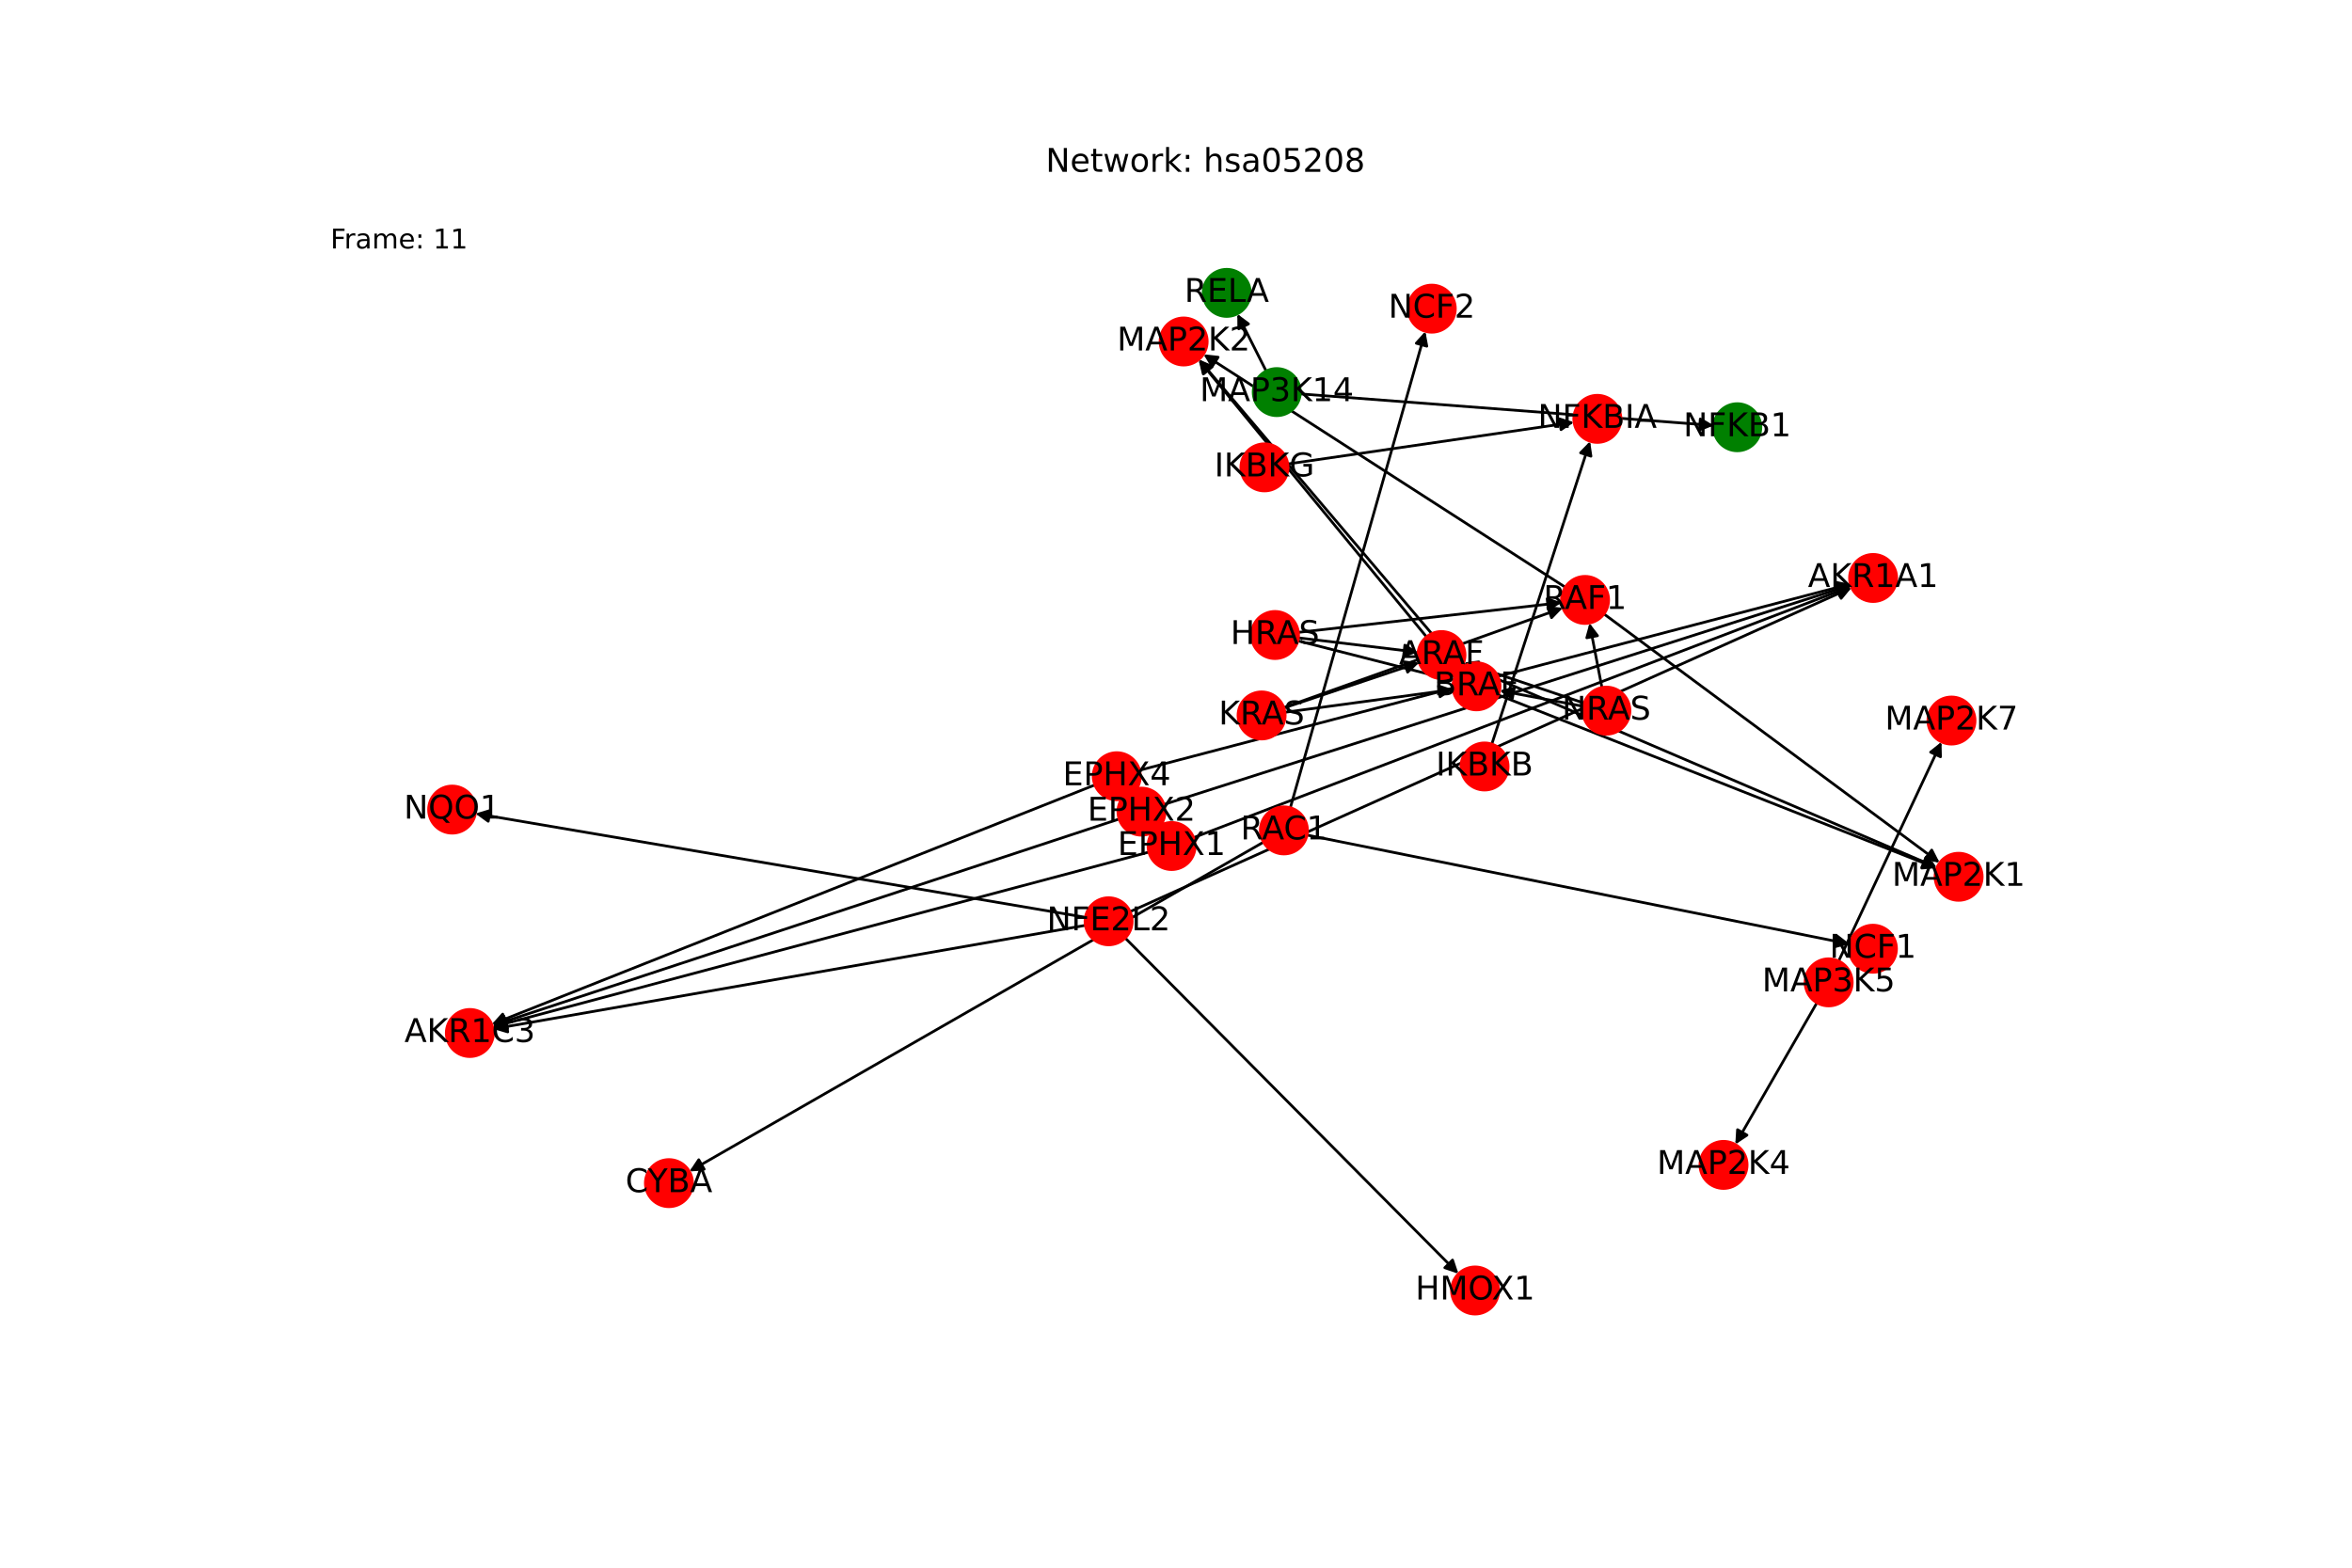 <?xml version="1.0" encoding="utf-8" standalone="no"?>
<!DOCTYPE svg PUBLIC "-//W3C//DTD SVG 1.1//EN"
  "http://www.w3.org/Graphics/SVG/1.1/DTD/svg11.dtd">
<!-- Created with matplotlib (https://matplotlib.org/) -->
<svg height="576pt" version="1.1" viewBox="0 0 864 576" width="864pt" xmlns="http://www.w3.org/2000/svg" xmlns:xlink="http://www.w3.org/1999/xlink">
 <defs>
  <style type="text/css">*{stroke-linecap:butt;stroke-linejoin:round;}</style>
 </defs>
 <g id="figure_1">
  <g id="patch_1">
   <path d="M 0 576 
L 864 576 
L 864 0 
L 0 0 
z
" style="fill:#ffffff;"/>
  </g>
  <g id="axes_1">
   <g id="patch_2">
    <path clip-path="url(#p6122de1329)" d="M 465.118 136.334 
Q 459.825 125.837 455.035 116.338 
" style="fill:none;stroke:#000000;stroke-linecap:round;"/>
    <path clip-path="url(#p6122de1329)" d="M 455.05 120.81 
L 455.035 116.338 
L 458.622 119.009 
L 455.05 120.81 
z
" style="stroke:#000000;stroke-linecap:round;"/>
   </g>
   <g id="patch_3">
    <path clip-path="url(#p6122de1329)" d="M 477.65 144.723 
Q 553.598 150.521 628.432 156.234 
" style="fill:none;stroke:#000000;stroke-linecap:round;"/>
    <path clip-path="url(#p6122de1329)" d="M 624.596 153.935 
L 628.432 156.234 
L 624.291 157.923 
L 624.596 153.935 
z
" style="stroke:#000000;stroke-linecap:round;"/>
   </g>
   <g id="patch_4">
    <path clip-path="url(#p6122de1329)" d="M 667.437 368.443 
Q 652.447 394.471 638.016 419.53 
" style="fill:none;stroke:#000000;stroke-linecap:round;"/>
    <path clip-path="url(#p6122de1329)" d="M 641.745 417.062 
L 638.016 419.53 
L 638.279 415.066 
L 641.745 417.062 
z
" style="stroke:#000000;stroke-linecap:round;"/>
   </g>
   <g id="patch_5">
    <path clip-path="url(#p6122de1329)" d="M 675.435 353.098 
Q 694.315 312.84 712.72 273.595 
" style="fill:none;stroke:#000000;stroke-linecap:round;"/>
    <path clip-path="url(#p6122de1329)" d="M 709.211 276.367 
L 712.72 273.595 
L 712.833 278.065 
L 709.211 276.367 
z
" style="stroke:#000000;stroke-linecap:round;"/>
   </g>
   <g id="patch_6">
    <path clip-path="url(#p6122de1329)" d="M 398.704 337.045 
Q 286.673 317.98 175.744 299.102 
" style="fill:none;stroke:#000000;stroke-linecap:round;"/>
    <path clip-path="url(#p6122de1329)" d="M 179.351 301.745 
L 175.744 299.102 
L 180.023 297.802 
L 179.351 301.745 
z
" style="stroke:#000000;stroke-linecap:round;"/>
   </g>
   <g id="patch_7">
    <path clip-path="url(#p6122de1329)" d="M 413.343 344.644 
Q 474.555 406.325 534.98 467.211 
" style="fill:none;stroke:#000000;stroke-linecap:round;"/>
    <path clip-path="url(#p6122de1329)" d="M 533.582 462.963 
L 534.98 467.211 
L 530.743 465.781 
L 533.582 462.963 
z
" style="stroke:#000000;stroke-linecap:round;"/>
   </g>
   <g id="patch_8">
    <path clip-path="url(#p6122de1329)" d="M 415.142 334.951 
Q 547.663 275.43 679.165 216.367 
" style="fill:none;stroke:#000000;stroke-linecap:round;"/>
    <path clip-path="url(#p6122de1329)" d="M 674.697 216.181 
L 679.165 216.367 
L 676.335 219.83 
L 674.697 216.181 
z
" style="stroke:#000000;stroke-linecap:round;"/>
   </g>
   <g id="patch_9">
    <path clip-path="url(#p6122de1329)" d="M 398.712 339.991 
Q 289.922 359.022 182.233 377.861 
" style="fill:none;stroke:#000000;stroke-linecap:round;"/>
    <path clip-path="url(#p6122de1329)" d="M 186.518 379.142 
L 182.233 377.861 
L 185.829 375.202 
L 186.518 379.142 
z
" style="stroke:#000000;stroke-linecap:round;"/>
   </g>
   <g id="patch_10">
    <path clip-path="url(#p6122de1329)" d="M 464.13 309.416 
Q 358.689 369.907 254.218 429.842 
" style="fill:none;stroke:#000000;stroke-linecap:round;"/>
    <path clip-path="url(#p6122de1329)" d="M 258.683 429.586 
L 254.218 429.842 
L 256.693 426.116 
L 258.683 429.586 
z
" style="stroke:#000000;stroke-linecap:round;"/>
   </g>
   <g id="patch_11">
    <path clip-path="url(#p6122de1329)" d="M 480.129 306.812 
Q 579.822 326.844 678.419 346.656 
" style="fill:none;stroke:#000000;stroke-linecap:round;"/>
    <path clip-path="url(#p6122de1329)" d="M 674.891 343.907 
L 678.419 346.656 
L 674.104 347.828 
L 674.891 343.907 
z
" style="stroke:#000000;stroke-linecap:round;"/>
   </g>
   <g id="patch_12">
    <path clip-path="url(#p6122de1329)" d="M 474.002 296.773 
Q 498.8 209.254 523.293 122.81 
" style="fill:none;stroke:#000000;stroke-linecap:round;"/>
    <path clip-path="url(#p6122de1329)" d="M 520.279 126.113 
L 523.293 122.81 
L 524.127 127.204 
L 520.279 126.113 
z
" style="stroke:#000000;stroke-linecap:round;"/>
   </g>
   <g id="patch_13">
    <path clip-path="url(#p6122de1329)" d="M 476.751 235.451 
Q 505.367 242.74 532.899 249.754 
" style="fill:none;stroke:#000000;stroke-linecap:round;"/>
    <path clip-path="url(#p6122de1329)" d="M 529.517 246.829 
L 532.899 249.754 
L 528.53 250.705 
L 529.517 246.829 
z
" style="stroke:#000000;stroke-linecap:round;"/>
   </g>
   <g id="patch_14">
    <path clip-path="url(#p6122de1329)" d="M 476.965 232.34 
Q 525.312 226.871 572.549 221.526 
" style="fill:none;stroke:#000000;stroke-linecap:round;"/>
    <path clip-path="url(#p6122de1329)" d="M 568.349 219.989 
L 572.549 221.526 
L 568.799 223.963 
L 568.349 219.989 
z
" style="stroke:#000000;stroke-linecap:round;"/>
   </g>
   <g id="patch_15">
    <path clip-path="url(#p6122de1329)" d="M 476.958 234.349 
Q 498.937 236.996 519.806 239.51 
" style="fill:none;stroke:#000000;stroke-linecap:round;"/>
    <path clip-path="url(#p6122de1329)" d="M 516.074 237.046 
L 519.806 239.51 
L 515.596 241.017 
L 516.074 237.046 
z
" style="stroke:#000000;stroke-linecap:round;"/>
   </g>
   <g id="patch_16">
    <path clip-path="url(#p6122de1329)" d="M 472.027 261.706 
Q 502.909 257.519 532.683 253.482 
" style="fill:none;stroke:#000000;stroke-linecap:round;"/>
    <path clip-path="url(#p6122de1329)" d="M 528.451 252.037 
L 532.683 253.482 
L 528.988 256.001 
L 528.451 252.037 
z
" style="stroke:#000000;stroke-linecap:round;"/>
   </g>
   <g id="patch_17">
    <path clip-path="url(#p6122de1329)" d="M 471.602 259.956 
Q 522.854 241.649 573.053 223.717 
" style="fill:none;stroke:#000000;stroke-linecap:round;"/>
    <path clip-path="url(#p6122de1329)" d="M 568.614 223.179 
L 573.053 223.717 
L 569.959 226.946 
L 568.614 223.179 
z
" style="stroke:#000000;stroke-linecap:round;"/>
   </g>
   <g id="patch_18">
    <path clip-path="url(#p6122de1329)" d="M 471.654 260.113 
Q 496.479 251.775 520.245 243.793 
" style="fill:none;stroke:#000000;stroke-linecap:round;"/>
    <path clip-path="url(#p6122de1329)" d="M 515.817 243.171 
L 520.245 243.793 
L 517.09 246.963 
L 515.817 243.171 
z
" style="stroke:#000000;stroke-linecap:round;"/>
   </g>
   <g id="patch_19">
    <path clip-path="url(#p6122de1329)" d="M 581.584 259.51 
Q 566.236 256.636 551.988 253.968 
" style="fill:none;stroke:#000000;stroke-linecap:round;"/>
    <path clip-path="url(#p6122de1329)" d="M 555.551 256.67 
L 551.988 253.968 
L 556.288 252.738 
L 555.551 256.67 
z
" style="stroke:#000000;stroke-linecap:round;"/>
   </g>
   <g id="patch_20">
    <path clip-path="url(#p6122de1329)" d="M 588.46 252.601 
Q 586.18 240.766 584.111 230.028 
" style="fill:none;stroke:#000000;stroke-linecap:round;"/>
    <path clip-path="url(#p6122de1329)" d="M 582.904 234.334 
L 584.111 230.028 
L 586.832 233.578 
L 582.904 234.334 
z
" style="stroke:#000000;stroke-linecap:round;"/>
   </g>
   <g id="patch_21">
    <path clip-path="url(#p6122de1329)" d="M 581.893 258.338 
Q 559.808 250.892 538.782 243.803 
" style="fill:none;stroke:#000000;stroke-linecap:round;"/>
    <path clip-path="url(#p6122de1329)" d="M 541.934 246.976 
L 538.782 243.803 
L 543.211 243.186 
L 541.934 246.976 
z
" style="stroke:#000000;stroke-linecap:round;"/>
   </g>
   <g id="patch_22">
    <path clip-path="url(#p6122de1329)" d="M 550.431 255.351 
Q 630.934 287.157 710.398 318.552 
" style="fill:none;stroke:#000000;stroke-linecap:round;"/>
    <path clip-path="url(#p6122de1329)" d="M 707.413 315.222 
L 710.398 318.552 
L 705.943 318.942 
L 707.413 315.222 
z
" style="stroke:#000000;stroke-linecap:round;"/>
   </g>
   <g id="patch_23">
    <path clip-path="url(#p6122de1329)" d="M 536.769 245.566 
Q 488.59 188.818 441.135 132.922 
" style="fill:none;stroke:#000000;stroke-linecap:round;"/>
    <path clip-path="url(#p6122de1329)" d="M 442.199 137.266 
L 441.135 132.922 
L 445.248 134.677 
L 442.199 137.266 
z
" style="stroke:#000000;stroke-linecap:round;"/>
   </g>
   <g id="patch_24">
    <path clip-path="url(#p6122de1329)" d="M 589.22 225.585 
Q 650.877 271.286 711.635 316.32 
" style="fill:none;stroke:#000000;stroke-linecap:round;"/>
    <path clip-path="url(#p6122de1329)" d="M 709.612 312.331 
L 711.635 316.32 
L 707.23 315.545 
L 709.612 312.331 
z
" style="stroke:#000000;stroke-linecap:round;"/>
   </g>
   <g id="patch_25">
    <path clip-path="url(#p6122de1329)" d="M 574.979 215.737 
Q 508.534 172.948 443.03 130.764 
" style="fill:none;stroke:#000000;stroke-linecap:round;"/>
    <path clip-path="url(#p6122de1329)" d="M 445.31 134.611 
L 443.03 130.764 
L 447.476 131.248 
L 445.31 134.611 
z
" style="stroke:#000000;stroke-linecap:round;"/>
   </g>
   <g id="patch_26">
    <path clip-path="url(#p6122de1329)" d="M 537.474 244.092 
Q 624.505 281.413 710.509 318.293 
" style="fill:none;stroke:#000000;stroke-linecap:round;"/>
    <path clip-path="url(#p6122de1329)" d="M 707.621 314.878 
L 710.509 318.293 
L 706.045 318.554 
L 707.621 314.878 
z
" style="stroke:#000000;stroke-linecap:round;"/>
   </g>
   <g id="patch_27">
    <path clip-path="url(#p6122de1329)" d="M 524.016 233.989 
Q 482.163 183.075 441.019 133.026 
" style="fill:none;stroke:#000000;stroke-linecap:round;"/>
    <path clip-path="url(#p6122de1329)" d="M 442.014 137.386 
L 441.019 133.026 
L 445.104 134.845 
L 442.014 137.386 
z
" style="stroke:#000000;stroke-linecap:round;"/>
   </g>
   <g id="patch_28">
    <path clip-path="url(#p6122de1329)" d="M 548.015 273.385 
Q 566.062 217.759 583.763 163.197 
" style="fill:none;stroke:#000000;stroke-linecap:round;"/>
    <path clip-path="url(#p6122de1329)" d="M 580.626 166.384 
L 583.763 163.197 
L 584.431 167.619 
L 580.626 166.384 
z
" style="stroke:#000000;stroke-linecap:round;"/>
   </g>
   <g id="patch_29">
    <path clip-path="url(#p6122de1329)" d="M 473.065 170.468 
Q 525.638 162.806 577.106 155.306 
" style="fill:none;stroke:#000000;stroke-linecap:round;"/>
    <path clip-path="url(#p6122de1329)" d="M 572.859 153.904 
L 577.106 155.306 
L 573.436 157.862 
L 572.859 153.904 
z
" style="stroke:#000000;stroke-linecap:round;"/>
   </g>
   <g id="patch_30">
    <path clip-path="url(#p6122de1329)" d="M 438.476 307.753 
Q 559.237 261.602 678.955 215.85 
" style="fill:none;stroke:#000000;stroke-linecap:round;"/>
    <path clip-path="url(#p6122de1329)" d="M 674.505 215.409 
L 678.955 215.85 
L 675.933 219.146 
L 674.505 215.409 
z
" style="stroke:#000000;stroke-linecap:round;"/>
   </g>
   <g id="patch_31">
    <path clip-path="url(#p6122de1329)" d="M 422.02 313.074 
Q 301.495 345.195 182.049 377.028 
" style="fill:none;stroke:#000000;stroke-linecap:round;"/>
    <path clip-path="url(#p6122de1329)" d="M 186.429 377.93 
L 182.049 377.028 
L 185.399 374.065 
L 186.429 377.93 
z
" style="stroke:#000000;stroke-linecap:round;"/>
   </g>
   <g id="patch_32">
    <path clip-path="url(#p6122de1329)" d="M 427.574 295.58 
Q 553.706 255.287 678.772 215.335 
" style="fill:none;stroke:#000000;stroke-linecap:round;"/>
    <path clip-path="url(#p6122de1329)" d="M 674.353 214.647 
L 678.772 215.335 
L 675.57 218.458 
L 674.353 214.647 
z
" style="stroke:#000000;stroke-linecap:round;"/>
   </g>
   <g id="patch_33">
    <path clip-path="url(#p6122de1329)" d="M 411.101 300.926 
Q 295.965 338.88 181.89 376.484 
" style="fill:none;stroke:#000000;stroke-linecap:round;"/>
    <path clip-path="url(#p6122de1329)" d="M 186.315 377.131 
L 181.89 376.484 
L 185.063 373.332 
L 186.315 377.131 
z
" style="stroke:#000000;stroke-linecap:round;"/>
   </g>
   <g id="patch_34">
    <path clip-path="url(#p6122de1329)" d="M 418.616 283.009 
Q 549.163 248.782 678.628 214.84 
" style="fill:none;stroke:#000000;stroke-linecap:round;"/>
    <path clip-path="url(#p6122de1329)" d="M 674.252 213.919 
L 678.628 214.84 
L 675.266 217.789 
L 674.252 213.919 
z
" style="stroke:#000000;stroke-linecap:round;"/>
   </g>
   <g id="patch_35">
    <path clip-path="url(#p6122de1329)" d="M 402.196 288.398 
Q 291.422 332.375 181.686 375.939 
" style="fill:none;stroke:#000000;stroke-linecap:round;"/>
    <path clip-path="url(#p6122de1329)" d="M 186.142 376.322 
L 181.686 375.939 
L 184.666 372.604 
L 186.142 376.322 
z
" style="stroke:#000000;stroke-linecap:round;"/>
   </g>
   <g id="PathCollection_1">
    <defs>
     <path d="M 0 8.66 
C 2.297 8.66 4.5 7.748 6.124 6.124 
C 7.748 4.5 8.66 2.297 8.66 -0 
C 8.66 -2.297 7.748 -4.5 6.124 -6.124 
C 4.5 -7.748 2.297 -8.66 0 -8.66 
C -2.297 -8.66 -4.5 -7.748 -6.124 -6.124 
C -7.748 -4.5 -8.66 -2.297 -8.66 0 
C -8.66 2.297 -7.748 4.5 -6.124 6.124 
C -4.5 7.748 -2.297 8.66 0 8.66 
z
" id="C0_0_6cc36e80f3"/>
    </defs>
    <g clip-path="url(#p6122de1329)">
     <use style="fill:#ff0000;stroke:#ff0000;" x="245.734" xlink:href="#C0_0_6cc36e80f3" y="434.709"/>
    </g>
    <g clip-path="url(#p6122de1329)">
     <use style="fill:#ff0000;stroke:#ff0000;" x="688.007" xlink:href="#C0_0_6cc36e80f3" y="348.582"/>
    </g>
    <g clip-path="url(#p6122de1329)">
     <use style="fill:#ff0000;stroke:#ff0000;" x="525.958" xlink:href="#C0_0_6cc36e80f3" y="113.405"/>
    </g>
    <g clip-path="url(#p6122de1329)">
     <use style="fill:#ff0000;stroke:#ff0000;" x="166.106" xlink:href="#C0_0_6cc36e80f3" y="297.462"/>
    </g>
    <g clip-path="url(#p6122de1329)">
     <use style="fill:#008000;stroke:#008000;" x="469.016" xlink:href="#C0_0_6cc36e80f3" y="144.064"/>
    </g>
    <g clip-path="url(#p6122de1329)">
     <use style="fill:#ff0000;stroke:#ff0000;" x="671.758" xlink:href="#C0_0_6cc36e80f3" y="360.939"/>
    </g>
    <g clip-path="url(#p6122de1329)">
     <use style="fill:#ff0000;stroke:#ff0000;" x="407.244" xlink:href="#C0_0_6cc36e80f3" y="338.499"/>
    </g>
    <g clip-path="url(#p6122de1329)">
     <use style="fill:#ff0000;stroke:#ff0000;" x="586.78" xlink:href="#C0_0_6cc36e80f3" y="153.896"/>
    </g>
    <g clip-path="url(#p6122de1329)">
     <use style="fill:#ff0000;stroke:#ff0000;" x="471.641" xlink:href="#C0_0_6cc36e80f3" y="305.106"/>
    </g>
    <g clip-path="url(#p6122de1329)">
     <use style="fill:#ff0000;stroke:#ff0000;" x="541.868" xlink:href="#C0_0_6cc36e80f3" y="474.153"/>
    </g>
    <g clip-path="url(#p6122de1329)">
     <use style="fill:#ff0000;stroke:#ff0000;" x="468.362" xlink:href="#C0_0_6cc36e80f3" y="233.314"/>
    </g>
    <g clip-path="url(#p6122de1329)">
     <use style="fill:#ff0000;stroke:#ff0000;" x="463.447" xlink:href="#C0_0_6cc36e80f3" y="262.869"/>
    </g>
    <g clip-path="url(#p6122de1329)">
     <use style="fill:#ff0000;stroke:#ff0000;" x="590.098" xlink:href="#C0_0_6cc36e80f3" y="261.104"/>
    </g>
    <g clip-path="url(#p6122de1329)">
     <use style="fill:#ff0000;stroke:#ff0000;" x="719.494" xlink:href="#C0_0_6cc36e80f3" y="322.146"/>
    </g>
    <g clip-path="url(#p6122de1329)">
     <use style="fill:#ff0000;stroke:#ff0000;" x="434.807" xlink:href="#C0_0_6cc36e80f3" y="125.469"/>
    </g>
    <g clip-path="url(#p6122de1329)">
     <use style="fill:#ff0000;stroke:#ff0000;" x="542.374" xlink:href="#C0_0_6cc36e80f3" y="252.168"/>
    </g>
    <g clip-path="url(#p6122de1329)">
     <use style="fill:#ff0000;stroke:#ff0000;" x="582.262" xlink:href="#C0_0_6cc36e80f3" y="220.428"/>
    </g>
    <g clip-path="url(#p6122de1329)">
     <use style="fill:#ff0000;stroke:#ff0000;" x="529.516" xlink:href="#C0_0_6cc36e80f3" y="240.679"/>
    </g>
    <g clip-path="url(#p6122de1329)">
     <use style="fill:#ff0000;stroke:#ff0000;" x="688.085" xlink:href="#C0_0_6cc36e80f3" y="212.36"/>
    </g>
    <g clip-path="url(#p6122de1329)">
     <use style="fill:#ff0000;stroke:#ff0000;" x="172.6" xlink:href="#C0_0_6cc36e80f3" y="379.546"/>
    </g>
    <g clip-path="url(#p6122de1329)">
     <use style="fill:#008000;stroke:#008000;" x="450.633" xlink:href="#C0_0_6cc36e80f3" y="107.607"/>
    </g>
    <g clip-path="url(#p6122de1329)">
     <use style="fill:#008000;stroke:#008000;" x="638.184" xlink:href="#C0_0_6cc36e80f3" y="156.978"/>
    </g>
    <g clip-path="url(#p6122de1329)">
     <use style="fill:#ff0000;stroke:#ff0000;" x="633.135" xlink:href="#C0_0_6cc36e80f3" y="428.006"/>
    </g>
    <g clip-path="url(#p6122de1329)">
     <use style="fill:#ff0000;stroke:#ff0000;" x="716.871" xlink:href="#C0_0_6cc36e80f3" y="264.744"/>
    </g>
    <g clip-path="url(#p6122de1329)">
     <use style="fill:#ff0000;stroke:#ff0000;" x="545.343" xlink:href="#C0_0_6cc36e80f3" y="281.621"/>
    </g>
    <g clip-path="url(#p6122de1329)">
     <use style="fill:#ff0000;stroke:#ff0000;" x="464.492" xlink:href="#C0_0_6cc36e80f3" y="171.717"/>
    </g>
    <g clip-path="url(#p6122de1329)">
     <use style="fill:#ff0000;stroke:#ff0000;" x="430.387" xlink:href="#C0_0_6cc36e80f3" y="310.845"/>
    </g>
    <g clip-path="url(#p6122de1329)">
     <use style="fill:#ff0000;stroke:#ff0000;" x="419.327" xlink:href="#C0_0_6cc36e80f3" y="298.214"/>
    </g>
    <g clip-path="url(#p6122de1329)">
     <use style="fill:#ff0000;stroke:#ff0000;" x="410.242" xlink:href="#C0_0_6cc36e80f3" y="285.204"/>
    </g>
   </g>
   <g id="text_1">
    <g clip-path="url(#p6122de1329)">
     <!-- CYBA -->
     <g transform="translate(229.763 438.02)scale(0.12 -0.12)">
      <defs>
       <path d="M 64.406 67.281 
L 64.406 56.891 
Q 59.422 61.531 53.781 63.812 
Q 48.141 66.109 41.797 66.109 
Q 29.297 66.109 22.656 58.469 
Q 16.016 50.828 16.016 36.375 
Q 16.016 21.969 22.656 14.328 
Q 29.297 6.688 41.797 6.688 
Q 48.141 6.688 53.781 8.984 
Q 59.422 11.281 64.406 15.922 
L 64.406 5.609 
Q 59.234 2.094 53.438 0.328 
Q 47.656 -1.422 41.219 -1.422 
Q 24.656 -1.422 15.125 8.703 
Q 5.609 18.844 5.609 36.375 
Q 5.609 53.953 15.125 64.078 
Q 24.656 74.219 41.219 74.219 
Q 47.75 74.219 53.531 72.484 
Q 59.328 70.75 64.406 67.281 
z
" id="DejaVuSans-67"/>
       <path d="M -0.203 72.906 
L 10.406 72.906 
L 30.609 42.922 
L 50.688 72.906 
L 61.281 72.906 
L 35.5 34.719 
L 35.5 0 
L 25.594 0 
L 25.594 34.719 
z
" id="DejaVuSans-89"/>
       <path d="M 19.672 34.812 
L 19.672 8.109 
L 35.5 8.109 
Q 43.453 8.109 47.281 11.406 
Q 51.125 14.703 51.125 21.484 
Q 51.125 28.328 47.281 31.562 
Q 43.453 34.812 35.5 34.812 
z
M 19.672 64.797 
L 19.672 42.828 
L 34.281 42.828 
Q 41.5 42.828 45.031 45.531 
Q 48.578 48.25 48.578 53.812 
Q 48.578 59.328 45.031 62.062 
Q 41.5 64.797 34.281 64.797 
z
M 9.812 72.906 
L 35.016 72.906 
Q 46.297 72.906 52.391 68.219 
Q 58.5 63.531 58.5 54.891 
Q 58.5 48.188 55.375 44.234 
Q 52.25 40.281 46.188 39.312 
Q 53.469 37.75 57.5 32.781 
Q 61.531 27.828 61.531 20.406 
Q 61.531 10.641 54.891 5.312 
Q 48.25 0 35.984 0 
L 9.812 0 
z
" id="DejaVuSans-66"/>
       <path d="M 34.188 63.188 
L 20.797 26.906 
L 47.609 26.906 
z
M 28.609 72.906 
L 39.797 72.906 
L 67.578 0 
L 57.328 0 
L 50.688 18.703 
L 17.828 18.703 
L 11.188 0 
L 0.781 0 
z
" id="DejaVuSans-65"/>
      </defs>
      <use xlink:href="#DejaVuSans-67"/>
      <use x="68.074" xlink:href="#DejaVuSans-89"/>
      <use x="129.158" xlink:href="#DejaVuSans-66"/>
      <use x="197.762" xlink:href="#DejaVuSans-65"/>
     </g>
    </g>
   </g>
   <g id="text_2">
    <g clip-path="url(#p6122de1329)">
     <!-- NCF1 -->
     <g transform="translate(672.06 351.893)scale(0.12 -0.12)">
      <defs>
       <path d="M 9.812 72.906 
L 23.094 72.906 
L 55.422 11.922 
L 55.422 72.906 
L 64.984 72.906 
L 64.984 0 
L 51.703 0 
L 19.391 60.984 
L 19.391 0 
L 9.812 0 
z
" id="DejaVuSans-78"/>
       <path d="M 9.812 72.906 
L 51.703 72.906 
L 51.703 64.594 
L 19.672 64.594 
L 19.672 43.109 
L 48.578 43.109 
L 48.578 34.812 
L 19.672 34.812 
L 19.672 0 
L 9.812 0 
z
" id="DejaVuSans-70"/>
       <path d="M 12.406 8.297 
L 28.516 8.297 
L 28.516 63.922 
L 10.984 60.406 
L 10.984 69.391 
L 28.422 72.906 
L 38.281 72.906 
L 38.281 8.297 
L 54.391 8.297 
L 54.391 0 
L 12.406 0 
z
" id="DejaVuSans-49"/>
      </defs>
      <use xlink:href="#DejaVuSans-78"/>
      <use x="74.805" xlink:href="#DejaVuSans-67"/>
      <use x="144.629" xlink:href="#DejaVuSans-70"/>
      <use x="202.148" xlink:href="#DejaVuSans-49"/>
     </g>
    </g>
   </g>
   <g id="text_3">
    <g clip-path="url(#p6122de1329)">
     <!-- NCF2 -->
     <g transform="translate(510.011 116.716)scale(0.12 -0.12)">
      <defs>
       <path d="M 19.188 8.297 
L 53.609 8.297 
L 53.609 0 
L 7.328 0 
L 7.328 8.297 
Q 12.938 14.109 22.625 23.891 
Q 32.328 33.688 34.812 36.531 
Q 39.547 41.844 41.422 45.531 
Q 43.312 49.219 43.312 52.781 
Q 43.312 58.594 39.234 62.25 
Q 35.156 65.922 28.609 65.922 
Q 23.969 65.922 18.812 64.312 
Q 13.672 62.703 7.812 59.422 
L 7.812 69.391 
Q 13.766 71.781 18.938 73 
Q 24.125 74.219 28.422 74.219 
Q 39.75 74.219 46.484 68.547 
Q 53.219 62.891 53.219 53.422 
Q 53.219 48.922 51.531 44.891 
Q 49.859 40.875 45.406 35.406 
Q 44.188 33.984 37.641 27.219 
Q 31.109 20.453 19.188 8.297 
z
" id="DejaVuSans-50"/>
      </defs>
      <use xlink:href="#DejaVuSans-78"/>
      <use x="74.805" xlink:href="#DejaVuSans-67"/>
      <use x="144.629" xlink:href="#DejaVuSans-70"/>
      <use x="202.148" xlink:href="#DejaVuSans-50"/>
     </g>
    </g>
   </g>
   <g id="text_4">
    <g clip-path="url(#p6122de1329)">
     <!-- NQO1 -->
     <g transform="translate(148.353 300.773)scale(0.12 -0.12)">
      <defs>
       <path d="M 39.406 66.219 
Q 28.656 66.219 22.328 58.203 
Q 16.016 50.203 16.016 36.375 
Q 16.016 22.609 22.328 14.594 
Q 28.656 6.594 39.406 6.594 
Q 50.141 6.594 56.422 14.594 
Q 62.703 22.609 62.703 36.375 
Q 62.703 50.203 56.422 58.203 
Q 50.141 66.219 39.406 66.219 
z
M 53.219 1.312 
L 66.219 -12.891 
L 54.297 -12.891 
L 43.5 -1.219 
Q 41.891 -1.312 41.031 -1.359 
Q 40.188 -1.422 39.406 -1.422 
Q 24.031 -1.422 14.812 8.859 
Q 5.609 19.141 5.609 36.375 
Q 5.609 53.656 14.812 63.938 
Q 24.031 74.219 39.406 74.219 
Q 54.734 74.219 63.906 63.938 
Q 73.094 53.656 73.094 36.375 
Q 73.094 23.688 67.984 14.641 
Q 62.891 5.609 53.219 1.312 
z
" id="DejaVuSans-81"/>
       <path d="M 39.406 66.219 
Q 28.656 66.219 22.328 58.203 
Q 16.016 50.203 16.016 36.375 
Q 16.016 22.609 22.328 14.594 
Q 28.656 6.594 39.406 6.594 
Q 50.141 6.594 56.422 14.594 
Q 62.703 22.609 62.703 36.375 
Q 62.703 50.203 56.422 58.203 
Q 50.141 66.219 39.406 66.219 
z
M 39.406 74.219 
Q 54.734 74.219 63.906 63.938 
Q 73.094 53.656 73.094 36.375 
Q 73.094 19.141 63.906 8.859 
Q 54.734 -1.422 39.406 -1.422 
Q 24.031 -1.422 14.812 8.828 
Q 5.609 19.094 5.609 36.375 
Q 5.609 53.656 14.812 63.938 
Q 24.031 74.219 39.406 74.219 
z
" id="DejaVuSans-79"/>
      </defs>
      <use xlink:href="#DejaVuSans-78"/>
      <use x="74.805" xlink:href="#DejaVuSans-81"/>
      <use x="153.516" xlink:href="#DejaVuSans-79"/>
      <use x="232.227" xlink:href="#DejaVuSans-49"/>
     </g>
    </g>
   </g>
   <g id="text_5">
    <g clip-path="url(#p6122de1329)">
     <!-- MAP3K14 -->
     <g transform="translate(440.729 147.375)scale(0.12 -0.12)">
      <defs>
       <path d="M 9.812 72.906 
L 24.516 72.906 
L 43.109 23.297 
L 61.812 72.906 
L 76.516 72.906 
L 76.516 0 
L 66.891 0 
L 66.891 64.016 
L 48.094 14.016 
L 38.188 14.016 
L 19.391 64.016 
L 19.391 0 
L 9.812 0 
z
" id="DejaVuSans-77"/>
       <path d="M 19.672 64.797 
L 19.672 37.406 
L 32.078 37.406 
Q 38.969 37.406 42.719 40.969 
Q 46.484 44.531 46.484 51.125 
Q 46.484 57.672 42.719 61.234 
Q 38.969 64.797 32.078 64.797 
z
M 9.812 72.906 
L 32.078 72.906 
Q 44.344 72.906 50.609 67.359 
Q 56.891 61.812 56.891 51.125 
Q 56.891 40.328 50.609 34.812 
Q 44.344 29.297 32.078 29.297 
L 19.672 29.297 
L 19.672 0 
L 9.812 0 
z
" id="DejaVuSans-80"/>
       <path d="M 40.578 39.312 
Q 47.656 37.797 51.625 33 
Q 55.609 28.219 55.609 21.188 
Q 55.609 10.406 48.188 4.484 
Q 40.766 -1.422 27.094 -1.422 
Q 22.516 -1.422 17.656 -0.516 
Q 12.797 0.391 7.625 2.203 
L 7.625 11.719 
Q 11.719 9.328 16.594 8.109 
Q 21.484 6.891 26.812 6.891 
Q 36.078 6.891 40.938 10.547 
Q 45.797 14.203 45.797 21.188 
Q 45.797 27.641 41.281 31.266 
Q 36.766 34.906 28.719 34.906 
L 20.219 34.906 
L 20.219 43.016 
L 29.109 43.016 
Q 36.375 43.016 40.234 45.922 
Q 44.094 48.828 44.094 54.297 
Q 44.094 59.906 40.109 62.906 
Q 36.141 65.922 28.719 65.922 
Q 24.656 65.922 20.016 65.031 
Q 15.375 64.156 9.812 62.312 
L 9.812 71.094 
Q 15.438 72.656 20.344 73.438 
Q 25.25 74.219 29.594 74.219 
Q 40.828 74.219 47.359 69.109 
Q 53.906 64.016 53.906 55.328 
Q 53.906 49.266 50.438 45.094 
Q 46.969 40.922 40.578 39.312 
z
" id="DejaVuSans-51"/>
       <path d="M 9.812 72.906 
L 19.672 72.906 
L 19.672 42.094 
L 52.391 72.906 
L 65.094 72.906 
L 28.906 38.922 
L 67.672 0 
L 54.688 0 
L 19.672 35.109 
L 19.672 0 
L 9.812 0 
z
" id="DejaVuSans-75"/>
       <path d="M 37.797 64.312 
L 12.891 25.391 
L 37.797 25.391 
z
M 35.203 72.906 
L 47.609 72.906 
L 47.609 25.391 
L 58.016 25.391 
L 58.016 17.188 
L 47.609 17.188 
L 47.609 0 
L 37.797 0 
L 37.797 17.188 
L 4.891 17.188 
L 4.891 26.703 
z
" id="DejaVuSans-52"/>
      </defs>
      <use xlink:href="#DejaVuSans-77"/>
      <use x="86.279" xlink:href="#DejaVuSans-65"/>
      <use x="154.688" xlink:href="#DejaVuSans-80"/>
      <use x="214.99" xlink:href="#DejaVuSans-51"/>
      <use x="278.613" xlink:href="#DejaVuSans-75"/>
      <use x="344.189" xlink:href="#DejaVuSans-49"/>
      <use x="407.812" xlink:href="#DejaVuSans-52"/>
     </g>
    </g>
   </g>
   <g id="text_6">
    <g clip-path="url(#p6122de1329)">
     <!-- MAP3K5 -->
     <g transform="translate(647.289 364.251)scale(0.12 -0.12)">
      <defs>
       <path d="M 10.797 72.906 
L 49.516 72.906 
L 49.516 64.594 
L 19.828 64.594 
L 19.828 46.734 
Q 21.969 47.469 24.109 47.828 
Q 26.266 48.188 28.422 48.188 
Q 40.625 48.188 47.75 41.5 
Q 54.891 34.812 54.891 23.391 
Q 54.891 11.625 47.562 5.094 
Q 40.234 -1.422 26.906 -1.422 
Q 22.312 -1.422 17.547 -0.641 
Q 12.797 0.141 7.719 1.703 
L 7.719 11.625 
Q 12.109 9.234 16.797 8.062 
Q 21.484 6.891 26.703 6.891 
Q 35.156 6.891 40.078 11.328 
Q 45.016 15.766 45.016 23.391 
Q 45.016 31 40.078 35.438 
Q 35.156 39.891 26.703 39.891 
Q 22.75 39.891 18.812 39.016 
Q 14.891 38.141 10.797 36.281 
z
" id="DejaVuSans-53"/>
      </defs>
      <use xlink:href="#DejaVuSans-77"/>
      <use x="86.279" xlink:href="#DejaVuSans-65"/>
      <use x="154.688" xlink:href="#DejaVuSans-80"/>
      <use x="214.99" xlink:href="#DejaVuSans-51"/>
      <use x="278.613" xlink:href="#DejaVuSans-75"/>
      <use x="344.189" xlink:href="#DejaVuSans-53"/>
     </g>
    </g>
   </g>
   <g id="text_7">
    <g clip-path="url(#p6122de1329)">
     <!-- NFE2L2 -->
     <g transform="translate(384.535 341.81)scale(0.12 -0.12)">
      <defs>
       <path d="M 9.812 72.906 
L 55.906 72.906 
L 55.906 64.594 
L 19.672 64.594 
L 19.672 43.016 
L 54.391 43.016 
L 54.391 34.719 
L 19.672 34.719 
L 19.672 8.297 
L 56.781 8.297 
L 56.781 0 
L 9.812 0 
z
" id="DejaVuSans-69"/>
       <path d="M 9.812 72.906 
L 19.672 72.906 
L 19.672 8.297 
L 55.172 8.297 
L 55.172 0 
L 9.812 0 
z
" id="DejaVuSans-76"/>
      </defs>
      <use xlink:href="#DejaVuSans-78"/>
      <use x="74.805" xlink:href="#DejaVuSans-70"/>
      <use x="132.324" xlink:href="#DejaVuSans-69"/>
      <use x="195.508" xlink:href="#DejaVuSans-50"/>
      <use x="259.131" xlink:href="#DejaVuSans-76"/>
      <use x="314.844" xlink:href="#DejaVuSans-50"/>
     </g>
    </g>
   </g>
   <g id="text_8">
    <g clip-path="url(#p6122de1329)">
     <!-- NFKBIA -->
     <g transform="translate(564.915 157.207)scale(0.12 -0.12)">
      <defs>
       <path d="M 9.812 72.906 
L 19.672 72.906 
L 19.672 0 
L 9.812 0 
z
" id="DejaVuSans-73"/>
      </defs>
      <use xlink:href="#DejaVuSans-78"/>
      <use x="74.805" xlink:href="#DejaVuSans-70"/>
      <use x="132.324" xlink:href="#DejaVuSans-75"/>
      <use x="197.9" xlink:href="#DejaVuSans-66"/>
      <use x="266.504" xlink:href="#DejaVuSans-73"/>
      <use x="295.996" xlink:href="#DejaVuSans-65"/>
     </g>
    </g>
   </g>
   <g id="text_9">
    <g clip-path="url(#p6122de1329)">
     <!-- RAC1 -->
     <g transform="translate(455.705 308.418)scale(0.12 -0.12)">
      <defs>
       <path d="M 44.391 34.188 
Q 47.562 33.109 50.562 29.594 
Q 53.562 26.078 56.594 19.922 
L 66.609 0 
L 56 0 
L 46.688 18.703 
Q 43.062 26.031 39.672 28.422 
Q 36.281 30.812 30.422 30.812 
L 19.672 30.812 
L 19.672 0 
L 9.812 0 
L 9.812 72.906 
L 32.078 72.906 
Q 44.578 72.906 50.734 67.672 
Q 56.891 62.453 56.891 51.906 
Q 56.891 45.016 53.688 40.469 
Q 50.484 35.938 44.391 34.188 
z
M 19.672 64.797 
L 19.672 38.922 
L 32.078 38.922 
Q 39.203 38.922 42.844 42.219 
Q 46.484 45.516 46.484 51.906 
Q 46.484 58.297 42.844 61.547 
Q 39.203 64.797 32.078 64.797 
z
" id="DejaVuSans-82"/>
      </defs>
      <use xlink:href="#DejaVuSans-82"/>
      <use x="65.482" xlink:href="#DejaVuSans-65"/>
      <use x="132.141" xlink:href="#DejaVuSans-67"/>
      <use x="201.965" xlink:href="#DejaVuSans-49"/>
     </g>
    </g>
   </g>
   <g id="text_10">
    <g clip-path="url(#p6122de1329)">
     <!-- HMOX1 -->
     <g transform="translate(519.911 477.464)scale(0.12 -0.12)">
      <defs>
       <path d="M 9.812 72.906 
L 19.672 72.906 
L 19.672 43.016 
L 55.516 43.016 
L 55.516 72.906 
L 65.375 72.906 
L 65.375 0 
L 55.516 0 
L 55.516 34.719 
L 19.672 34.719 
L 19.672 0 
L 9.812 0 
z
" id="DejaVuSans-72"/>
       <path d="M 6.297 72.906 
L 16.891 72.906 
L 35.016 45.797 
L 53.219 72.906 
L 63.812 72.906 
L 40.375 37.891 
L 65.375 0 
L 54.781 0 
L 34.281 31 
L 13.625 0 
L 2.984 0 
L 29 38.922 
z
" id="DejaVuSans-88"/>
      </defs>
      <use xlink:href="#DejaVuSans-72"/>
      <use x="75.195" xlink:href="#DejaVuSans-77"/>
      <use x="161.475" xlink:href="#DejaVuSans-79"/>
      <use x="233.811" xlink:href="#DejaVuSans-88"/>
      <use x="302.316" xlink:href="#DejaVuSans-49"/>
     </g>
    </g>
   </g>
   <g id="text_11">
    <g clip-path="url(#p6122de1329)">
     <!-- HRAS -->
     <g transform="translate(452.008 236.625)scale(0.12 -0.12)">
      <defs>
       <path d="M 53.516 70.516 
L 53.516 60.891 
Q 47.906 63.578 42.922 64.891 
Q 37.938 66.219 33.297 66.219 
Q 25.25 66.219 20.875 63.094 
Q 16.5 59.969 16.5 54.203 
Q 16.5 49.359 19.406 46.891 
Q 22.312 44.438 30.422 42.922 
L 36.375 41.703 
Q 47.406 39.594 52.656 34.297 
Q 57.906 29 57.906 20.125 
Q 57.906 9.516 50.797 4.047 
Q 43.703 -1.422 29.984 -1.422 
Q 24.812 -1.422 18.969 -0.25 
Q 13.141 0.922 6.891 3.219 
L 6.891 13.375 
Q 12.891 10.016 18.656 8.297 
Q 24.422 6.594 29.984 6.594 
Q 38.422 6.594 43.016 9.906 
Q 47.609 13.234 47.609 19.391 
Q 47.609 24.75 44.312 27.781 
Q 41.016 30.812 33.5 32.328 
L 27.484 33.5 
Q 16.453 35.688 11.516 40.375 
Q 6.594 45.062 6.594 53.422 
Q 6.594 63.094 13.406 68.656 
Q 20.219 74.219 32.172 74.219 
Q 37.312 74.219 42.625 73.281 
Q 47.953 72.359 53.516 70.516 
z
" id="DejaVuSans-83"/>
      </defs>
      <use xlink:href="#DejaVuSans-72"/>
      <use x="75.195" xlink:href="#DejaVuSans-82"/>
      <use x="140.678" xlink:href="#DejaVuSans-65"/>
      <use x="209.086" xlink:href="#DejaVuSans-83"/>
     </g>
    </g>
   </g>
   <g id="text_12">
    <g clip-path="url(#p6122de1329)">
     <!-- KRAS -->
     <g transform="translate(447.67 266.181)scale(0.12 -0.12)">
      <use xlink:href="#DejaVuSans-75"/>
      <use x="65.576" xlink:href="#DejaVuSans-82"/>
      <use x="131.059" xlink:href="#DejaVuSans-65"/>
      <use x="199.467" xlink:href="#DejaVuSans-83"/>
     </g>
    </g>
   </g>
   <g id="text_13">
    <g clip-path="url(#p6122de1329)">
     <!-- NRAS -->
     <g transform="translate(573.767 264.415)scale(0.12 -0.12)">
      <use xlink:href="#DejaVuSans-78"/>
      <use x="74.805" xlink:href="#DejaVuSans-82"/>
      <use x="140.287" xlink:href="#DejaVuSans-65"/>
      <use x="208.695" xlink:href="#DejaVuSans-83"/>
     </g>
    </g>
   </g>
   <g id="text_14">
    <g clip-path="url(#p6122de1329)">
     <!-- MAP2K1 -->
     <g transform="translate(695.025 325.457)scale(0.12 -0.12)">
      <use xlink:href="#DejaVuSans-77"/>
      <use x="86.279" xlink:href="#DejaVuSans-65"/>
      <use x="154.688" xlink:href="#DejaVuSans-80"/>
      <use x="214.99" xlink:href="#DejaVuSans-50"/>
      <use x="278.613" xlink:href="#DejaVuSans-75"/>
      <use x="344.189" xlink:href="#DejaVuSans-49"/>
     </g>
    </g>
   </g>
   <g id="text_15">
    <g clip-path="url(#p6122de1329)">
     <!-- MAP2K2 -->
     <g transform="translate(410.338 128.78)scale(0.12 -0.12)">
      <use xlink:href="#DejaVuSans-77"/>
      <use x="86.279" xlink:href="#DejaVuSans-65"/>
      <use x="154.688" xlink:href="#DejaVuSans-80"/>
      <use x="214.99" xlink:href="#DejaVuSans-50"/>
      <use x="278.613" xlink:href="#DejaVuSans-75"/>
      <use x="344.189" xlink:href="#DejaVuSans-50"/>
     </g>
    </g>
   </g>
   <g id="text_16">
    <g clip-path="url(#p6122de1329)">
     <!-- BRAF -->
     <g transform="translate(526.773 255.479)scale(0.12 -0.12)">
      <use xlink:href="#DejaVuSans-66"/>
      <use x="68.604" xlink:href="#DejaVuSans-82"/>
      <use x="134.086" xlink:href="#DejaVuSans-65"/>
      <use x="202.494" xlink:href="#DejaVuSans-70"/>
     </g>
    </g>
   </g>
   <g id="text_17">
    <g clip-path="url(#p6122de1329)">
     <!-- RAF1 -->
     <g transform="translate(566.96 223.739)scale(0.12 -0.12)">
      <use xlink:href="#DejaVuSans-82"/>
      <use x="65.482" xlink:href="#DejaVuSans-65"/>
      <use x="133.891" xlink:href="#DejaVuSans-70"/>
      <use x="191.41" xlink:href="#DejaVuSans-49"/>
     </g>
    </g>
   </g>
   <g id="text_18">
    <g clip-path="url(#p6122de1329)">
     <!-- ARAF -->
     <g transform="translate(513.928 243.991)scale(0.12 -0.12)">
      <use xlink:href="#DejaVuSans-65"/>
      <use x="68.408" xlink:href="#DejaVuSans-82"/>
      <use x="133.891" xlink:href="#DejaVuSans-65"/>
      <use x="202.299" xlink:href="#DejaVuSans-70"/>
     </g>
    </g>
   </g>
   <g id="text_19">
    <g clip-path="url(#p6122de1329)">
     <!-- AKR1A1 -->
     <g transform="translate(664.138 215.671)scale(0.12 -0.12)">
      <use xlink:href="#DejaVuSans-65"/>
      <use x="68.408" xlink:href="#DejaVuSans-75"/>
      <use x="133.984" xlink:href="#DejaVuSans-82"/>
      <use x="203.467" xlink:href="#DejaVuSans-49"/>
      <use x="267.09" xlink:href="#DejaVuSans-65"/>
      <use x="335.498" xlink:href="#DejaVuSans-49"/>
     </g>
    </g>
   </g>
   <g id="text_20">
    <g clip-path="url(#p6122de1329)">
     <!-- AKR1C3 -->
     <g transform="translate(148.567 382.858)scale(0.12 -0.12)">
      <use xlink:href="#DejaVuSans-65"/>
      <use x="68.408" xlink:href="#DejaVuSans-75"/>
      <use x="133.984" xlink:href="#DejaVuSans-82"/>
      <use x="203.467" xlink:href="#DejaVuSans-49"/>
      <use x="267.09" xlink:href="#DejaVuSans-67"/>
      <use x="336.914" xlink:href="#DejaVuSans-51"/>
     </g>
    </g>
   </g>
   <g id="text_21">
    <g clip-path="url(#p6122de1329)">
     <!-- RELA -->
     <g transform="translate(435.09 110.919)scale(0.12 -0.12)">
      <use xlink:href="#DejaVuSans-82"/>
      <use x="69.482" xlink:href="#DejaVuSans-69"/>
      <use x="132.666" xlink:href="#DejaVuSans-76"/>
      <use x="190.629" xlink:href="#DejaVuSans-65"/>
     </g>
    </g>
   </g>
   <g id="text_22">
    <g clip-path="url(#p6122de1329)">
     <!-- NFKB1 -->
     <g transform="translate(618.375 160.289)scale(0.12 -0.12)">
      <use xlink:href="#DejaVuSans-78"/>
      <use x="74.805" xlink:href="#DejaVuSans-70"/>
      <use x="132.324" xlink:href="#DejaVuSans-75"/>
      <use x="197.9" xlink:href="#DejaVuSans-66"/>
      <use x="266.504" xlink:href="#DejaVuSans-49"/>
     </g>
    </g>
   </g>
   <g id="text_23">
    <g clip-path="url(#p6122de1329)">
     <!-- MAP2K4 -->
     <g transform="translate(608.666 431.318)scale(0.12 -0.12)">
      <use xlink:href="#DejaVuSans-77"/>
      <use x="86.279" xlink:href="#DejaVuSans-65"/>
      <use x="154.688" xlink:href="#DejaVuSans-80"/>
      <use x="214.99" xlink:href="#DejaVuSans-50"/>
      <use x="278.613" xlink:href="#DejaVuSans-75"/>
      <use x="344.189" xlink:href="#DejaVuSans-52"/>
     </g>
    </g>
   </g>
   <g id="text_24">
    <g clip-path="url(#p6122de1329)">
     <!-- MAP2K7 -->
     <g transform="translate(692.402 268.055)scale(0.12 -0.12)">
      <defs>
       <path d="M 8.203 72.906 
L 55.078 72.906 
L 55.078 68.703 
L 28.609 0 
L 18.312 0 
L 43.219 64.594 
L 8.203 64.594 
z
" id="DejaVuSans-55"/>
      </defs>
      <use xlink:href="#DejaVuSans-77"/>
      <use x="86.279" xlink:href="#DejaVuSans-65"/>
      <use x="154.688" xlink:href="#DejaVuSans-80"/>
      <use x="214.99" xlink:href="#DejaVuSans-50"/>
      <use x="278.613" xlink:href="#DejaVuSans-75"/>
      <use x="344.189" xlink:href="#DejaVuSans-55"/>
     </g>
    </g>
   </g>
   <g id="text_25">
    <g clip-path="url(#p6122de1329)">
     <!-- IKBKB -->
     <g transform="translate(527.471 284.932)scale(0.12 -0.12)">
      <use xlink:href="#DejaVuSans-73"/>
      <use x="29.492" xlink:href="#DejaVuSans-75"/>
      <use x="95.068" xlink:href="#DejaVuSans-66"/>
      <use x="163.672" xlink:href="#DejaVuSans-75"/>
      <use x="229.248" xlink:href="#DejaVuSans-66"/>
     </g>
    </g>
   </g>
   <g id="text_26">
    <g clip-path="url(#p6122de1329)">
     <!-- IKBKG -->
     <g transform="translate(446.087 175.029)scale(0.12 -0.12)">
      <defs>
       <path d="M 59.516 10.406 
L 59.516 29.984 
L 43.406 29.984 
L 43.406 38.094 
L 69.281 38.094 
L 69.281 6.781 
Q 63.578 2.734 56.688 0.656 
Q 49.812 -1.422 42 -1.422 
Q 24.906 -1.422 15.25 8.562 
Q 5.609 18.562 5.609 36.375 
Q 5.609 54.25 15.25 64.234 
Q 24.906 74.219 42 74.219 
Q 49.125 74.219 55.547 72.453 
Q 61.969 70.703 67.391 67.281 
L 67.391 56.781 
Q 61.922 61.422 55.766 63.766 
Q 49.609 66.109 42.828 66.109 
Q 29.438 66.109 22.719 58.641 
Q 16.016 51.172 16.016 36.375 
Q 16.016 21.625 22.719 14.156 
Q 29.438 6.688 42.828 6.688 
Q 48.047 6.688 52.141 7.594 
Q 56.25 8.5 59.516 10.406 
z
" id="DejaVuSans-71"/>
      </defs>
      <use xlink:href="#DejaVuSans-73"/>
      <use x="29.492" xlink:href="#DejaVuSans-75"/>
      <use x="95.068" xlink:href="#DejaVuSans-66"/>
      <use x="163.672" xlink:href="#DejaVuSans-75"/>
      <use x="229.248" xlink:href="#DejaVuSans-71"/>
     </g>
    </g>
   </g>
   <g id="text_27">
    <g clip-path="url(#p6122de1329)">
     <!-- EPHX1 -->
     <g transform="translate(410.538 314.156)scale(0.12 -0.12)">
      <use xlink:href="#DejaVuSans-69"/>
      <use x="63.184" xlink:href="#DejaVuSans-80"/>
      <use x="123.486" xlink:href="#DejaVuSans-72"/>
      <use x="198.682" xlink:href="#DejaVuSans-88"/>
      <use x="267.188" xlink:href="#DejaVuSans-49"/>
     </g>
    </g>
   </g>
   <g id="text_28">
    <g clip-path="url(#p6122de1329)">
     <!-- EPHX2 -->
     <g transform="translate(399.478 301.525)scale(0.12 -0.12)">
      <use xlink:href="#DejaVuSans-69"/>
      <use x="63.184" xlink:href="#DejaVuSans-80"/>
      <use x="123.486" xlink:href="#DejaVuSans-72"/>
      <use x="198.682" xlink:href="#DejaVuSans-88"/>
      <use x="267.188" xlink:href="#DejaVuSans-50"/>
     </g>
    </g>
   </g>
   <g id="text_29">
    <g clip-path="url(#p6122de1329)">
     <!-- EPHX4 -->
     <g transform="translate(390.394 288.515)scale(0.12 -0.12)">
      <use xlink:href="#DejaVuSans-69"/>
      <use x="63.184" xlink:href="#DejaVuSans-80"/>
      <use x="123.486" xlink:href="#DejaVuSans-72"/>
      <use x="198.682" xlink:href="#DejaVuSans-88"/>
      <use x="267.188" xlink:href="#DejaVuSans-52"/>
     </g>
    </g>
   </g>
   <g id="text_30">
    <!-- Frame: 11 -->
    <g transform="translate(121.392 91.296)scale(0.1 -0.1)">
     <defs>
      <path d="M 41.109 46.297 
Q 39.594 47.172 37.812 47.578 
Q 36.031 48 33.891 48 
Q 26.266 48 22.188 43.047 
Q 18.109 38.094 18.109 28.812 
L 18.109 0 
L 9.078 0 
L 9.078 54.688 
L 18.109 54.688 
L 18.109 46.188 
Q 20.953 51.172 25.484 53.578 
Q 30.031 56 36.531 56 
Q 37.453 56 38.578 55.875 
Q 39.703 55.766 41.062 55.516 
z
" id="DejaVuSans-114"/>
      <path d="M 34.281 27.484 
Q 23.391 27.484 19.188 25 
Q 14.984 22.516 14.984 16.5 
Q 14.984 11.719 18.141 8.906 
Q 21.297 6.109 26.703 6.109 
Q 34.188 6.109 38.703 11.406 
Q 43.219 16.703 43.219 25.484 
L 43.219 27.484 
z
M 52.203 31.203 
L 52.203 0 
L 43.219 0 
L 43.219 8.297 
Q 40.141 3.328 35.547 0.953 
Q 30.953 -1.422 24.312 -1.422 
Q 15.922 -1.422 10.953 3.297 
Q 6 8.016 6 15.922 
Q 6 25.141 12.172 29.828 
Q 18.359 34.516 30.609 34.516 
L 43.219 34.516 
L 43.219 35.406 
Q 43.219 41.609 39.141 45 
Q 35.062 48.391 27.688 48.391 
Q 23 48.391 18.547 47.266 
Q 14.109 46.141 10.016 43.891 
L 10.016 52.203 
Q 14.938 54.109 19.578 55.047 
Q 24.219 56 28.609 56 
Q 40.484 56 46.344 49.844 
Q 52.203 43.703 52.203 31.203 
z
" id="DejaVuSans-97"/>
      <path d="M 52 44.188 
Q 55.375 50.25 60.062 53.125 
Q 64.75 56 71.094 56 
Q 79.641 56 84.281 50.016 
Q 88.922 44.047 88.922 33.016 
L 88.922 0 
L 79.891 0 
L 79.891 32.719 
Q 79.891 40.578 77.094 44.375 
Q 74.312 48.188 68.609 48.188 
Q 61.625 48.188 57.562 43.547 
Q 53.516 38.922 53.516 30.906 
L 53.516 0 
L 44.484 0 
L 44.484 32.719 
Q 44.484 40.625 41.703 44.406 
Q 38.922 48.188 33.109 48.188 
Q 26.219 48.188 22.156 43.531 
Q 18.109 38.875 18.109 30.906 
L 18.109 0 
L 9.078 0 
L 9.078 54.688 
L 18.109 54.688 
L 18.109 46.188 
Q 21.188 51.219 25.484 53.609 
Q 29.781 56 35.688 56 
Q 41.656 56 45.828 52.969 
Q 50 49.953 52 44.188 
z
" id="DejaVuSans-109"/>
      <path d="M 56.203 29.594 
L 56.203 25.203 
L 14.891 25.203 
Q 15.484 15.922 20.484 11.062 
Q 25.484 6.203 34.422 6.203 
Q 39.594 6.203 44.453 7.469 
Q 49.312 8.734 54.109 11.281 
L 54.109 2.781 
Q 49.266 0.734 44.188 -0.344 
Q 39.109 -1.422 33.891 -1.422 
Q 20.797 -1.422 13.156 6.188 
Q 5.516 13.812 5.516 26.812 
Q 5.516 40.234 12.766 48.109 
Q 20.016 56 32.328 56 
Q 43.359 56 49.781 48.891 
Q 56.203 41.797 56.203 29.594 
z
M 47.219 32.234 
Q 47.125 39.594 43.094 43.984 
Q 39.062 48.391 32.422 48.391 
Q 24.906 48.391 20.391 44.141 
Q 15.875 39.891 15.188 32.172 
z
" id="DejaVuSans-101"/>
      <path d="M 11.719 12.406 
L 22.016 12.406 
L 22.016 0 
L 11.719 0 
z
M 11.719 51.703 
L 22.016 51.703 
L 22.016 39.312 
L 11.719 39.312 
z
" id="DejaVuSans-58"/>
      <path id="DejaVuSans-32"/>
     </defs>
     <use xlink:href="#DejaVuSans-70"/>
     <use x="50.27" xlink:href="#DejaVuSans-114"/>
     <use x="91.383" xlink:href="#DejaVuSans-97"/>
     <use x="152.662" xlink:href="#DejaVuSans-109"/>
     <use x="250.074" xlink:href="#DejaVuSans-101"/>
     <use x="311.598" xlink:href="#DejaVuSans-58"/>
     <use x="345.289" xlink:href="#DejaVuSans-32"/>
     <use x="377.076" xlink:href="#DejaVuSans-49"/>
     <use x="440.699" xlink:href="#DejaVuSans-49"/>
    </g>
   </g>
   <g id="text_31">
    <!-- Network: hsa05208 -->
    <g transform="translate(384.127 63.12)scale(0.12 -0.12)">
     <defs>
      <path d="M 18.312 70.219 
L 18.312 54.688 
L 36.812 54.688 
L 36.812 47.703 
L 18.312 47.703 
L 18.312 18.016 
Q 18.312 11.328 20.141 9.422 
Q 21.969 7.516 27.594 7.516 
L 36.812 7.516 
L 36.812 0 
L 27.594 0 
Q 17.188 0 13.234 3.875 
Q 9.281 7.766 9.281 18.016 
L 9.281 47.703 
L 2.688 47.703 
L 2.688 54.688 
L 9.281 54.688 
L 9.281 70.219 
z
" id="DejaVuSans-116"/>
      <path d="M 4.203 54.688 
L 13.188 54.688 
L 24.422 12.016 
L 35.594 54.688 
L 46.188 54.688 
L 57.422 12.016 
L 68.609 54.688 
L 77.594 54.688 
L 63.281 0 
L 52.688 0 
L 40.922 44.828 
L 29.109 0 
L 18.5 0 
z
" id="DejaVuSans-119"/>
      <path d="M 30.609 48.391 
Q 23.391 48.391 19.188 42.75 
Q 14.984 37.109 14.984 27.297 
Q 14.984 17.484 19.156 11.844 
Q 23.344 6.203 30.609 6.203 
Q 37.797 6.203 41.984 11.859 
Q 46.188 17.531 46.188 27.297 
Q 46.188 37.016 41.984 42.703 
Q 37.797 48.391 30.609 48.391 
z
M 30.609 56 
Q 42.328 56 49.016 48.375 
Q 55.719 40.766 55.719 27.297 
Q 55.719 13.875 49.016 6.219 
Q 42.328 -1.422 30.609 -1.422 
Q 18.844 -1.422 12.172 6.219 
Q 5.516 13.875 5.516 27.297 
Q 5.516 40.766 12.172 48.375 
Q 18.844 56 30.609 56 
z
" id="DejaVuSans-111"/>
      <path d="M 9.078 75.984 
L 18.109 75.984 
L 18.109 31.109 
L 44.922 54.688 
L 56.391 54.688 
L 27.391 29.109 
L 57.625 0 
L 45.906 0 
L 18.109 26.703 
L 18.109 0 
L 9.078 0 
z
" id="DejaVuSans-107"/>
      <path d="M 54.891 33.016 
L 54.891 0 
L 45.906 0 
L 45.906 32.719 
Q 45.906 40.484 42.875 44.328 
Q 39.844 48.188 33.797 48.188 
Q 26.516 48.188 22.312 43.547 
Q 18.109 38.922 18.109 30.906 
L 18.109 0 
L 9.078 0 
L 9.078 75.984 
L 18.109 75.984 
L 18.109 46.188 
Q 21.344 51.125 25.703 53.562 
Q 30.078 56 35.797 56 
Q 45.219 56 50.047 50.172 
Q 54.891 44.344 54.891 33.016 
z
" id="DejaVuSans-104"/>
      <path d="M 44.281 53.078 
L 44.281 44.578 
Q 40.484 46.531 36.375 47.5 
Q 32.281 48.484 27.875 48.484 
Q 21.188 48.484 17.844 46.438 
Q 14.5 44.391 14.5 40.281 
Q 14.5 37.156 16.891 35.375 
Q 19.281 33.594 26.516 31.984 
L 29.594 31.297 
Q 39.156 29.25 43.188 25.516 
Q 47.219 21.781 47.219 15.094 
Q 47.219 7.469 41.188 3.016 
Q 35.156 -1.422 24.609 -1.422 
Q 20.219 -1.422 15.453 -0.562 
Q 10.688 0.297 5.422 2 
L 5.422 11.281 
Q 10.406 8.688 15.234 7.391 
Q 20.062 6.109 24.812 6.109 
Q 31.156 6.109 34.562 8.281 
Q 37.984 10.453 37.984 14.406 
Q 37.984 18.062 35.516 20.016 
Q 33.062 21.969 24.703 23.781 
L 21.578 24.516 
Q 13.234 26.266 9.516 29.906 
Q 5.812 33.547 5.812 39.891 
Q 5.812 47.609 11.281 51.797 
Q 16.75 56 26.812 56 
Q 31.781 56 36.172 55.266 
Q 40.578 54.547 44.281 53.078 
z
" id="DejaVuSans-115"/>
      <path d="M 31.781 66.406 
Q 24.172 66.406 20.328 58.906 
Q 16.5 51.422 16.5 36.375 
Q 16.5 21.391 20.328 13.891 
Q 24.172 6.391 31.781 6.391 
Q 39.453 6.391 43.281 13.891 
Q 47.125 21.391 47.125 36.375 
Q 47.125 51.422 43.281 58.906 
Q 39.453 66.406 31.781 66.406 
z
M 31.781 74.219 
Q 44.047 74.219 50.516 64.516 
Q 56.984 54.828 56.984 36.375 
Q 56.984 17.969 50.516 8.266 
Q 44.047 -1.422 31.781 -1.422 
Q 19.531 -1.422 13.062 8.266 
Q 6.594 17.969 6.594 36.375 
Q 6.594 54.828 13.062 64.516 
Q 19.531 74.219 31.781 74.219 
z
" id="DejaVuSans-48"/>
      <path d="M 31.781 34.625 
Q 24.75 34.625 20.719 30.859 
Q 16.703 27.094 16.703 20.516 
Q 16.703 13.922 20.719 10.156 
Q 24.75 6.391 31.781 6.391 
Q 38.812 6.391 42.859 10.172 
Q 46.922 13.969 46.922 20.516 
Q 46.922 27.094 42.891 30.859 
Q 38.875 34.625 31.781 34.625 
z
M 21.922 38.812 
Q 15.578 40.375 12.031 44.719 
Q 8.5 49.078 8.5 55.328 
Q 8.5 64.062 14.719 69.141 
Q 20.953 74.219 31.781 74.219 
Q 42.672 74.219 48.875 69.141 
Q 55.078 64.062 55.078 55.328 
Q 55.078 49.078 51.531 44.719 
Q 48 40.375 41.703 38.812 
Q 48.828 37.156 52.797 32.312 
Q 56.781 27.484 56.781 20.516 
Q 56.781 9.906 50.312 4.234 
Q 43.844 -1.422 31.781 -1.422 
Q 19.734 -1.422 13.25 4.234 
Q 6.781 9.906 6.781 20.516 
Q 6.781 27.484 10.781 32.312 
Q 14.797 37.156 21.922 38.812 
z
M 18.312 54.391 
Q 18.312 48.734 21.844 45.562 
Q 25.391 42.391 31.781 42.391 
Q 38.141 42.391 41.719 45.562 
Q 45.312 48.734 45.312 54.391 
Q 45.312 60.062 41.719 63.234 
Q 38.141 66.406 31.781 66.406 
Q 25.391 66.406 21.844 63.234 
Q 18.312 60.062 18.312 54.391 
z
" id="DejaVuSans-56"/>
     </defs>
     <use xlink:href="#DejaVuSans-78"/>
     <use x="74.805" xlink:href="#DejaVuSans-101"/>
     <use x="136.328" xlink:href="#DejaVuSans-116"/>
     <use x="175.537" xlink:href="#DejaVuSans-119"/>
     <use x="257.324" xlink:href="#DejaVuSans-111"/>
     <use x="318.506" xlink:href="#DejaVuSans-114"/>
     <use x="359.619" xlink:href="#DejaVuSans-107"/>
     <use x="417.529" xlink:href="#DejaVuSans-58"/>
     <use x="451.221" xlink:href="#DejaVuSans-32"/>
     <use x="483.008" xlink:href="#DejaVuSans-104"/>
     <use x="546.387" xlink:href="#DejaVuSans-115"/>
     <use x="598.486" xlink:href="#DejaVuSans-97"/>
     <use x="659.766" xlink:href="#DejaVuSans-48"/>
     <use x="723.389" xlink:href="#DejaVuSans-53"/>
     <use x="787.012" xlink:href="#DejaVuSans-50"/>
     <use x="850.635" xlink:href="#DejaVuSans-48"/>
     <use x="914.258" xlink:href="#DejaVuSans-56"/>
    </g>
   </g>
  </g>
 </g>
 <defs>
  <clipPath id="p6122de1329">
   <rect height="443.52" width="669.6" x="108" y="69.12"/>
  </clipPath>
 </defs>
</svg>

